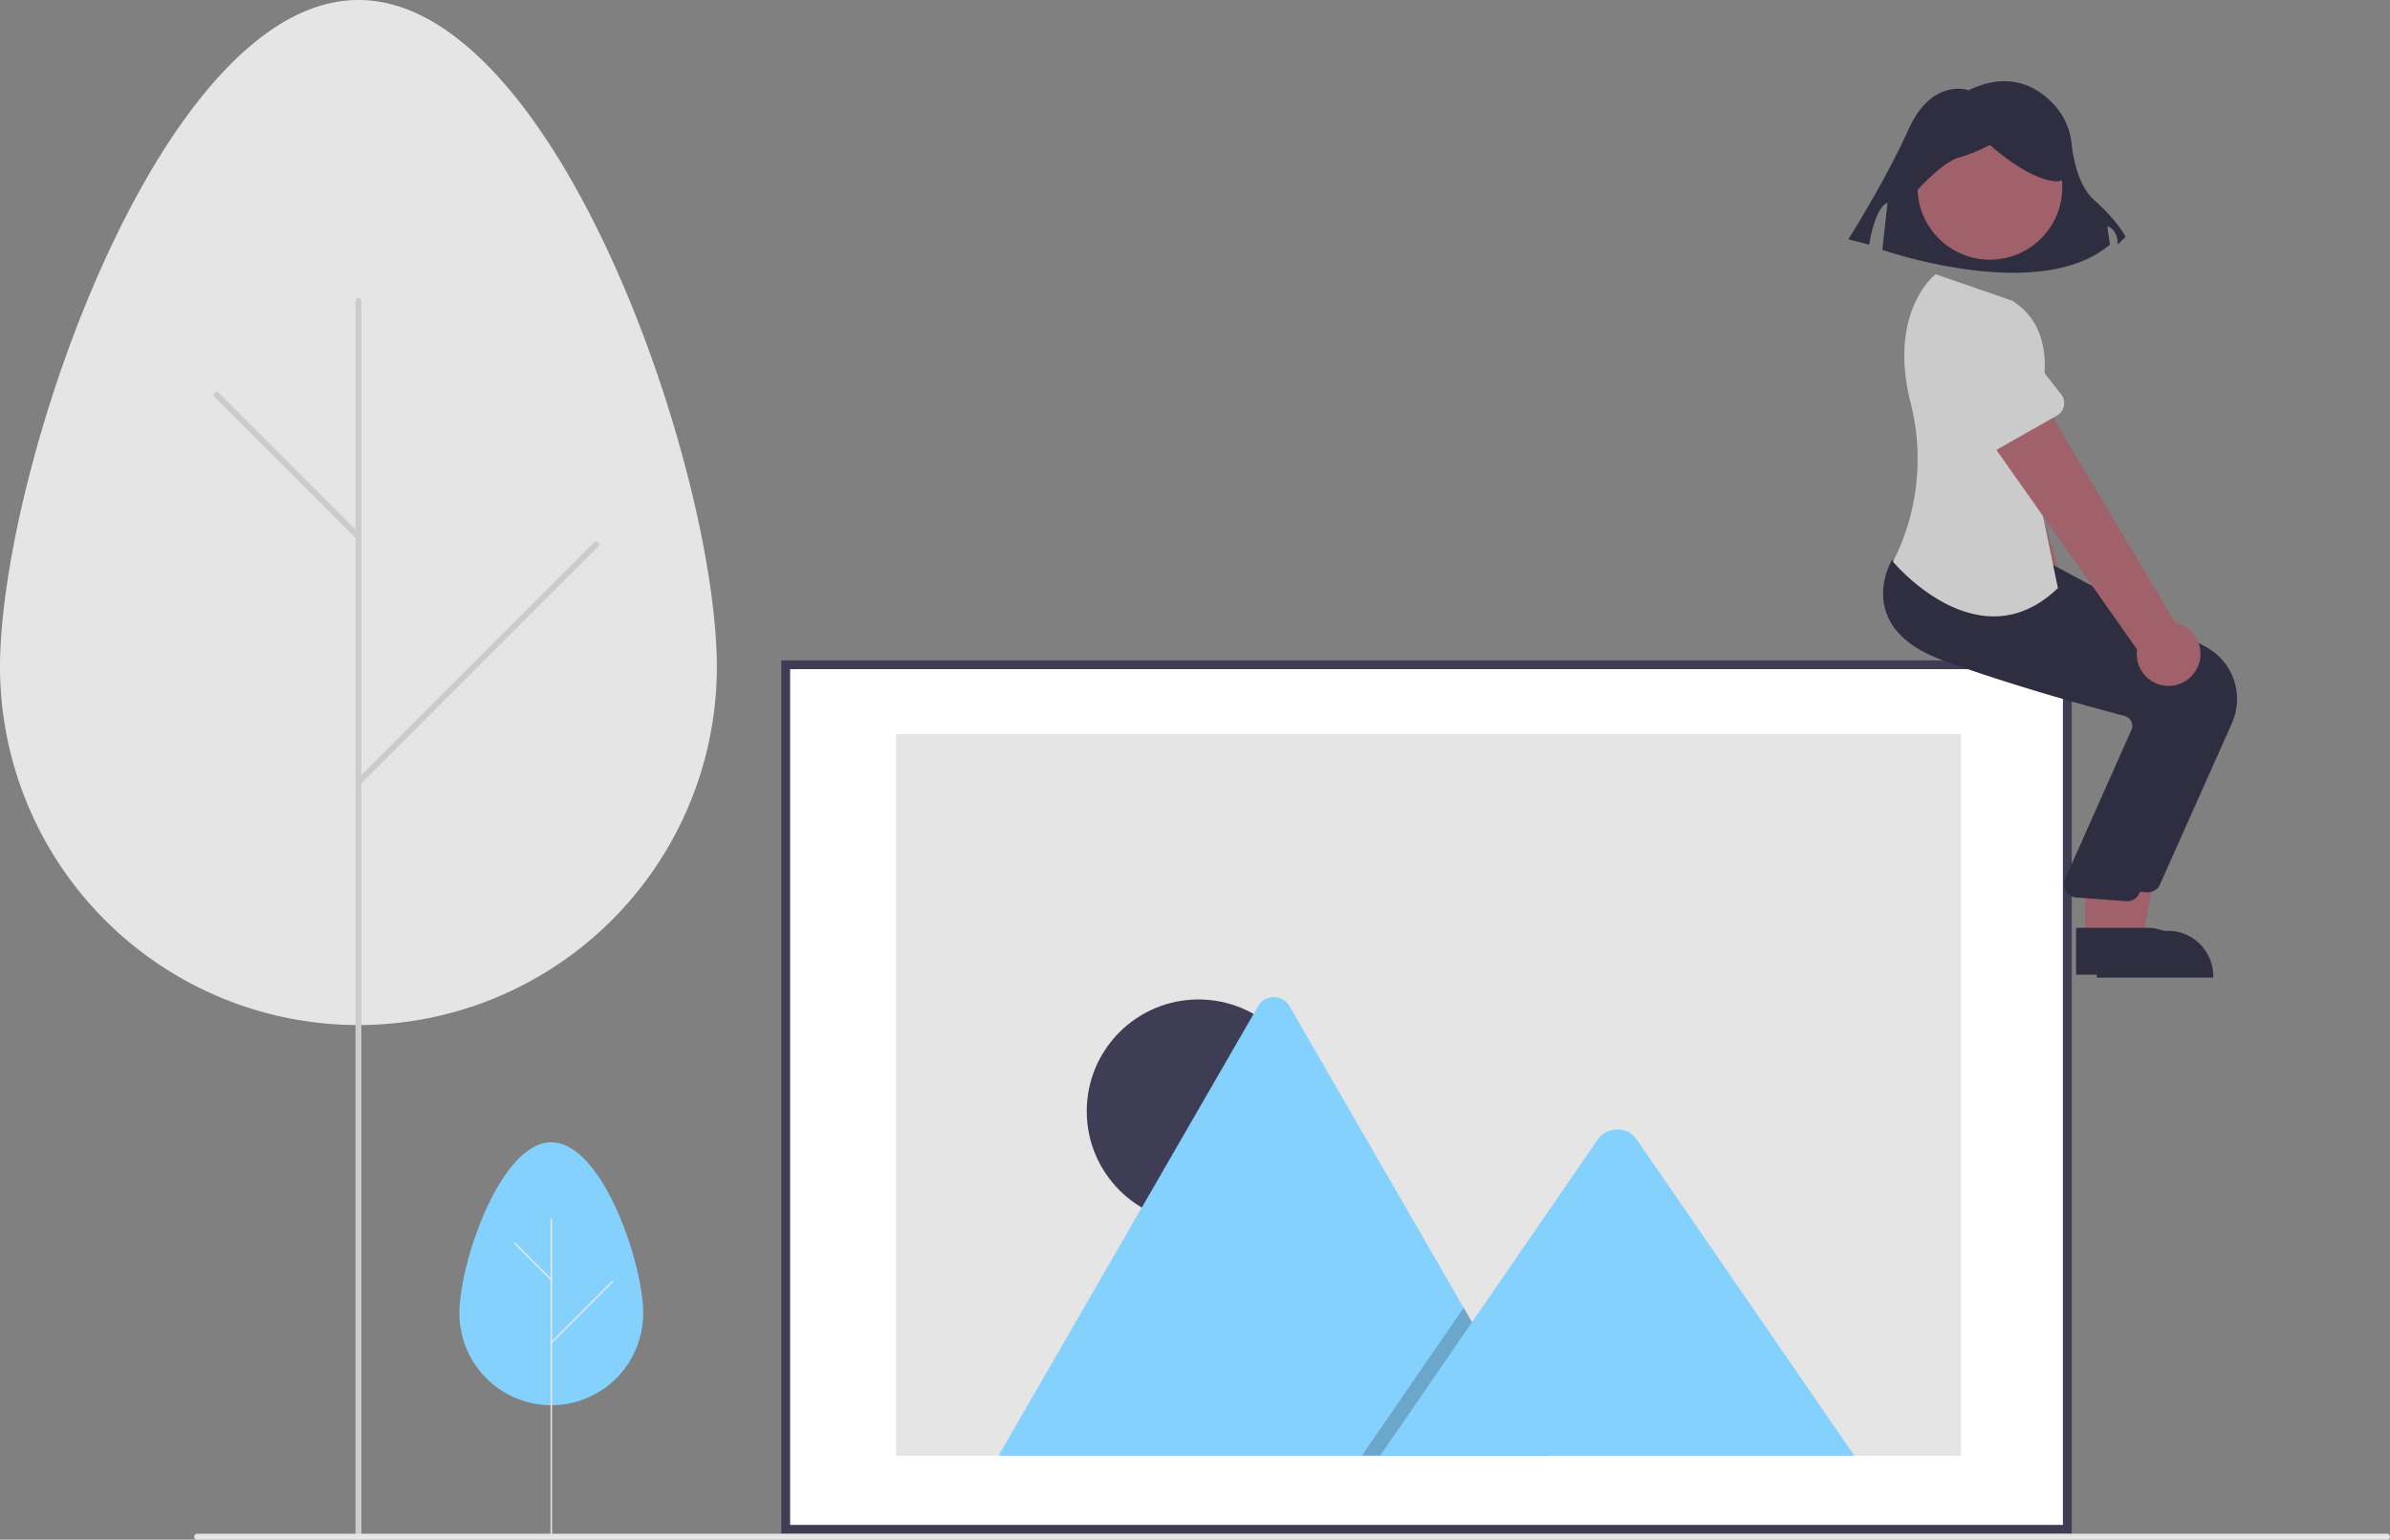 <svg id="b5ba9921-0f86-40ea-931c-c7d258b36081" data-name="Layer 1" xmlns="http://www.w3.org/2000/svg" width="810.896"
     height="522.419" viewBox="0 0 810.896 522.419">
    <rect x="0" y="0" width="810.896" height="522.419" fill="#808080" stroke="none"/>
    <path id="b2e49937-4c28-4650-9a4e-f6eb0342852c" data-name="Path 902"
          d="M862.489,219.408s-12.428-4.438-20.417,13.315-20.417,37.283-20.417,37.283l7.1,1.775s1.775-12.428,6.214-14.2l-1.774,15.977s53.261,18.641,77.228-1.775l-.888-6.214s3.554.889,3.554,6.213l2.663-2.663s-2.663-5.326-10.652-12.428c-5.244-4.661-7.046-13.529-7.665-19.073a23.081,23.081,0,0,0-5.314-12.569C886.81,218.896,877.136,212.357,862.489,219.408Z"
          transform="translate(-194.552 -188.791)" fill="#2f2e41"/>
    <rect id="b235f806-e2c9-45ef-b703-f7f371930907" data-name="Rectangle 111" x="267" y="225.059" width="434.837"
          height="293.361" fill="#fff"/>
    <path id="e6118afa-4c53-4ea0-93af-402108239327" data-name="Path 709"
          d="M897.47,709.21H459.634v-296.36H897.47Zm-434.837-3H894.471v-290.361H462.633Z"
          transform="translate(-194.552 -188.791)" fill="#3f3d56"/>
    <path id="b8219341-780b-4b9f-9d82-e7d3fa088cf7" data-name="Path 710" d="M498.552,682.726H859.895v-244.877H498.552Z"
          transform="translate(-194.552 -188.791)" fill="#e5e5e5"/>
    <g id="b57d6a17-8879-4c63-8b1e-809c4937ad7c" data-name="Group 55">
        <circle id="f626c2c6-7cdb-4d92-a189-e8377e4d5dd9" data-name="Ellipse 110" cx="406.643" cy="377.057" r="37.928"
                fill="#3f3d56"/>
        <path id="aef23fce-a5bc-48f3-9270-c0a812cf70d7" data-name="Path 711"
              d="M720.131,682.731H534.07a3.799,3.799,0,0,1-.7-.055l88-152.425a6.161,6.161,0,0,1,10.725,0l59.062,102.28,2.829,4.895Z"
              transform="translate(-194.552 -188.791)" fill="#84d1fd"/>
        <path id="f49f870d-1e60-4ae8-9c2e-844cb844297a" data-name="Path 712"
              d="M720.132,682.727H656.605l31.185-45.3,2.246-3.263,1.123-1.632,2.828,4.895Z"
              transform="translate(-194.552 -188.791)" opacity="0.2" style="isolation:isolate"/>
        <path id="f26d8b81-72d3-442f-931c-1cf77feee227" data-name="Path 713"
              d="M823.729,682.726H662.801l31.185-45.3,2.244-3.263,40.636-59.03a8.223,8.223,0,0,1,12.206-.73,7.341,7.341,0,0,1,.585.73Z"
              transform="translate(-194.552 -188.791)" fill="#84d1fd"/>
    </g>
    <path id="af23e7e7-c6d9-490d-9a1e-f56b632e5413" data-name="Path 916"
          d="M902.931,419.229a10.743,10.743,0,0,0-3.807-16.027l-27.553-93.885-20.981,10.275,33.681,89.055a10.8,10.8,0,0,0,18.66,10.581Z"
          transform="translate(-194.552 -188.791)" fill="#a0616a"/>
    <path id="edb8a645-d37c-41d5-9dcf-4e84f2320980" data-name="Path 917"
          d="M877.813,324.995l-23.483,6.357a4.817,4.817,0,0,1-6.042-4.086l-2.838-24.087a13.378,13.378,0,0,1,25.846-6.915l9.674,22.156a4.817,4.817,0,0,1-3.156,6.576Z"
          transform="translate(-194.552 -188.791)" fill="#84d1fd"/>
    <path id="faf5a66f-1aba-46ba-93f5-cb656330ef2a" data-name="Path 918" d="M909.068,508.625h12.26l5.833-31.8h-18.1Z"
          transform="translate(-194.552 -188.791)" fill="#a0616a"/>
    <path id="be6067fd-5756-458a-b264-3124d9ac4730" data-name="Path 919"
          d="M905.941,504.622H930.09a15.386,15.386,0,0,1,15.387,15.385v.502H905.942Z"
          transform="translate(-194.552 -188.791)" fill="#2f2e41"/>
    <path id="bc15289d-c7cc-497e-9eba-f743ca86984b" data-name="Path 920"
          d="M923.299,491.575q-.214,0-.43-.021l-16.967-1.235a4.5,4.5,0,0,1-3.809-6.029l22.707-51.015a3.5,3.5,0,0,0-.2-2.8,3.45,3.45,0,0,0-2.211-1.76c-10.677-2.791-38.072-10.223-61.786-18.918-10.16-3.726-16.559-9.109-19.019-16-3.243-9.087,1.555-17.374,1.76-17.722l.161-.272,22.315,2.028,24.191,2.058,53.013,28.428a20.086,20.086,0,0,1,8.819,25.784l-24.441,54.808A4.5,4.5,0,0,1,923.299,491.575Z"
          transform="translate(-194.552 -188.791)" fill="#2f2e41"/>
    <circle id="a3671197-e5f2-4548-b9a0-ff23f71bc6d2" data-name="Ellipse 175" cx="675.15" cy="63.55" r="24.561"
            fill="#a0616a"/>
    <path id="a9d8beb4-4f13-47fd-a447-3d490f855901" data-name="Path 921" d="M902.068,507.625h12.26l5.833-31.8h-18.1Z"
          transform="translate(-194.552 -188.791)" fill="#a0616a"/>
    <path id="e16f5ea7-6bcf-4ae4-aafd-84926ba11e55" data-name="Path 922"
          d="M898.941,503.622H923.09a15.386,15.386,0,0,1,15.387,15.385v.502H898.942Z"
          transform="translate(-194.552 -188.791)" fill="#2f2e41"/>
    <path id="aac7d351-7374-43cc-a3f5-61c2d0096742" data-name="Path 923"
          d="M916.299,494.575q-.214,0-.43-.021l-16.967-1.235a4.5,4.5,0,0,1-3.809-6.029l22.707-51.015a3.5,3.5,0,0,0-.2-2.8,3.451,3.451,0,0,0-2.211-1.76c-10.677-2.791-38.072-10.223-61.786-18.918-10.16-3.726-16.559-9.109-19.019-16-3.243-9.087,1.555-17.374,1.76-17.722l.161-.272,22.315,2.028,24.191,2.058,53.013,28.428a20.086,20.086,0,0,1,8.819,25.784l-24.441,54.808A4.5,4.5,0,0,1,916.299,494.575Z"
          transform="translate(-194.552 -188.791)" fill="#2f2e41"/>
    <path id="f2896a95-4921-48fa-961d-daef5cb77ff3" data-name="Path 924"
          d="M877.277,290.829l-26-9s-16.322,12.54-8.481,43.649a77.012,77.012,0,0,1-3.4,48.32,49.781,49.781,0,0,1-2.619,5.531s29,35,56,9l-10.5-50.5S898.777,304.329,877.277,290.829Z"
          transform="translate(-194.552 -188.791)" fill="#cbcbcb"/>
    <path id="e5957349-8d61-4100-bbc5-9120baddf6f7" data-name="Path 930"
          d="M940.344,414.729a10.743,10.743,0,0,0-7.691-14.567l-50.135-84.024-17.748,15.192,54.862,77.816a10.8,10.8,0,0,0,20.712,5.584Z"
          transform="translate(-194.552 -188.791)" fill="#a0616a"/>
    <path id="a823d3eb-16ed-485f-b649-95b37def4678" data-name="Path 931"
          d="M892.48,329.761l-21.15,12.022a4.817,4.817,0,0,1-6.871-2.446l-8.769-22.616a13.378,13.378,0,0,1,23.3-13.153h0l14.9,19.037a4.817,4.817,0,0,1-1.413,7.156Z"
          transform="translate(-194.552 -188.791)" fill="#cbcbcb"/>
    <path id="ba9c4ab1-3c32-43b1-9e29-14ec75141c77" data-name="Path 912"
          d="M841.701,256.945S852.75,244.081,858.965,242.306a53.461,53.461,0,0,0,10.736-4.362s12.342,11.464,22.107,12.351.888-21.3.888-21.3l-17.754-4.438-16.866,1.775-13.315,8.877Z"
          transform="translate(-194.552 -188.791)" fill="#2f2e41"/>
    <path id="b141057d-eb11-43c4-9f65-4e91bf80c4d1" data-name="Path 940"
          d="M194.552,415.337c0-67.165,54.448-226.546,121.614-226.546s121.614,159.381,121.614,226.546a121.614,121.614,0,0,1-243.227,0Z"
          transform="translate(-194.552 -188.791)" fill="#e5e5e5"/>
    <path id="bbc7cc74-7f66-47db-a1e0-6b895922b5e5" data-name="Path 941"
          d="M316.166,711.21a1,1,0,0,1-1-1v-419.284a1,1,0,0,1,2,0v419.284A1,1,0,0,1,316.166,711.21Z"
          transform="translate(-194.552 -188.791)" fill="#ccc"/>
    <path id="aa090f12-fc72-4747-96ed-1e637a9aabc0" data-name="Path 942"
          d="M316.166,371.871a1,1,0,0,1-.707-.293l-48.135-48.134a1,1,0,0,1,1.414-1.414l48.135,48.134a1,1,0,0,1-.707,1.707Z"
          transform="translate(-194.552 -188.791)" fill="#ccc"/>
    <path id="f06f9ddb-9983-4bae-8569-c526944405df" data-name="Path 943"
          d="M316.166,455.2a1,1,0,0,1-.707-1.707l80.61-80.61a1,1,0,1,1,1.439,1.389l-.025.025-80.61,80.612a1,1,0,0,1-.707.293Z"
          transform="translate(-194.552 -188.791)" fill="#ccc"/>
    <path id="b7aca4fe-24cd-43d3-85a6-0827311119f8" data-name="Path 944"
          d="M1004.448,711.209h-743a1,1,0,0,1,0-2h743a1,1,0,0,1,0,2Z" transform="translate(-194.552 -188.791)"
          fill="#e6e6e6"/>
    <path id="e899ea61-7254-4511-8cd4-eee51d306eb6" data-name="Path 932"
          d="M350.427,634.421c0-17.206,13.957-58.034,31.174-58.034s31.175,40.825,31.175,58.034a31.174,31.174,0,0,1-62.349,0Z"
          transform="translate(-194.552 -188.791)" fill="#84d1fd"/>
    <path id="fa335772-b1dd-4709-9797-f8733d8b63ac" data-name="Path 933"
          d="M381.601,710.209a.256.256,0,0,1-.256-.256V602.545a.257.257,0,1,1,.513,0v107.407a.256.256,0,0,1-.256.256Z"
          transform="translate(-194.552 -188.791)" fill="#e6e6e6"/>
    <path id="a36a4113-4cfd-4bd3-b691-45e56c5648f2" data-name="Path 934"
          d="M381.601,623.281a.255.255,0,0,1-.181-.075l-12.339-12.33a.256.256,0,0,1,.363-.362h0l12.339,12.33a.256.256,0,0,1-.181.437Z"
          transform="translate(-194.552 -188.791)" fill="#e6e6e6"/>
    <path id="f51cff30-dd4b-4c92-a862-4e920cec8d6d" data-name="Path 935"
          d="M381.601,644.628a.256.256,0,0,1-.181-.437l20.664-20.65a.256.256,0,0,1,.363.362l-20.665,20.65A.255.255,0,0,1,381.601,644.628Z"
          transform="translate(-194.552 -188.791)" fill="#e6e6e6"/>
</svg>
